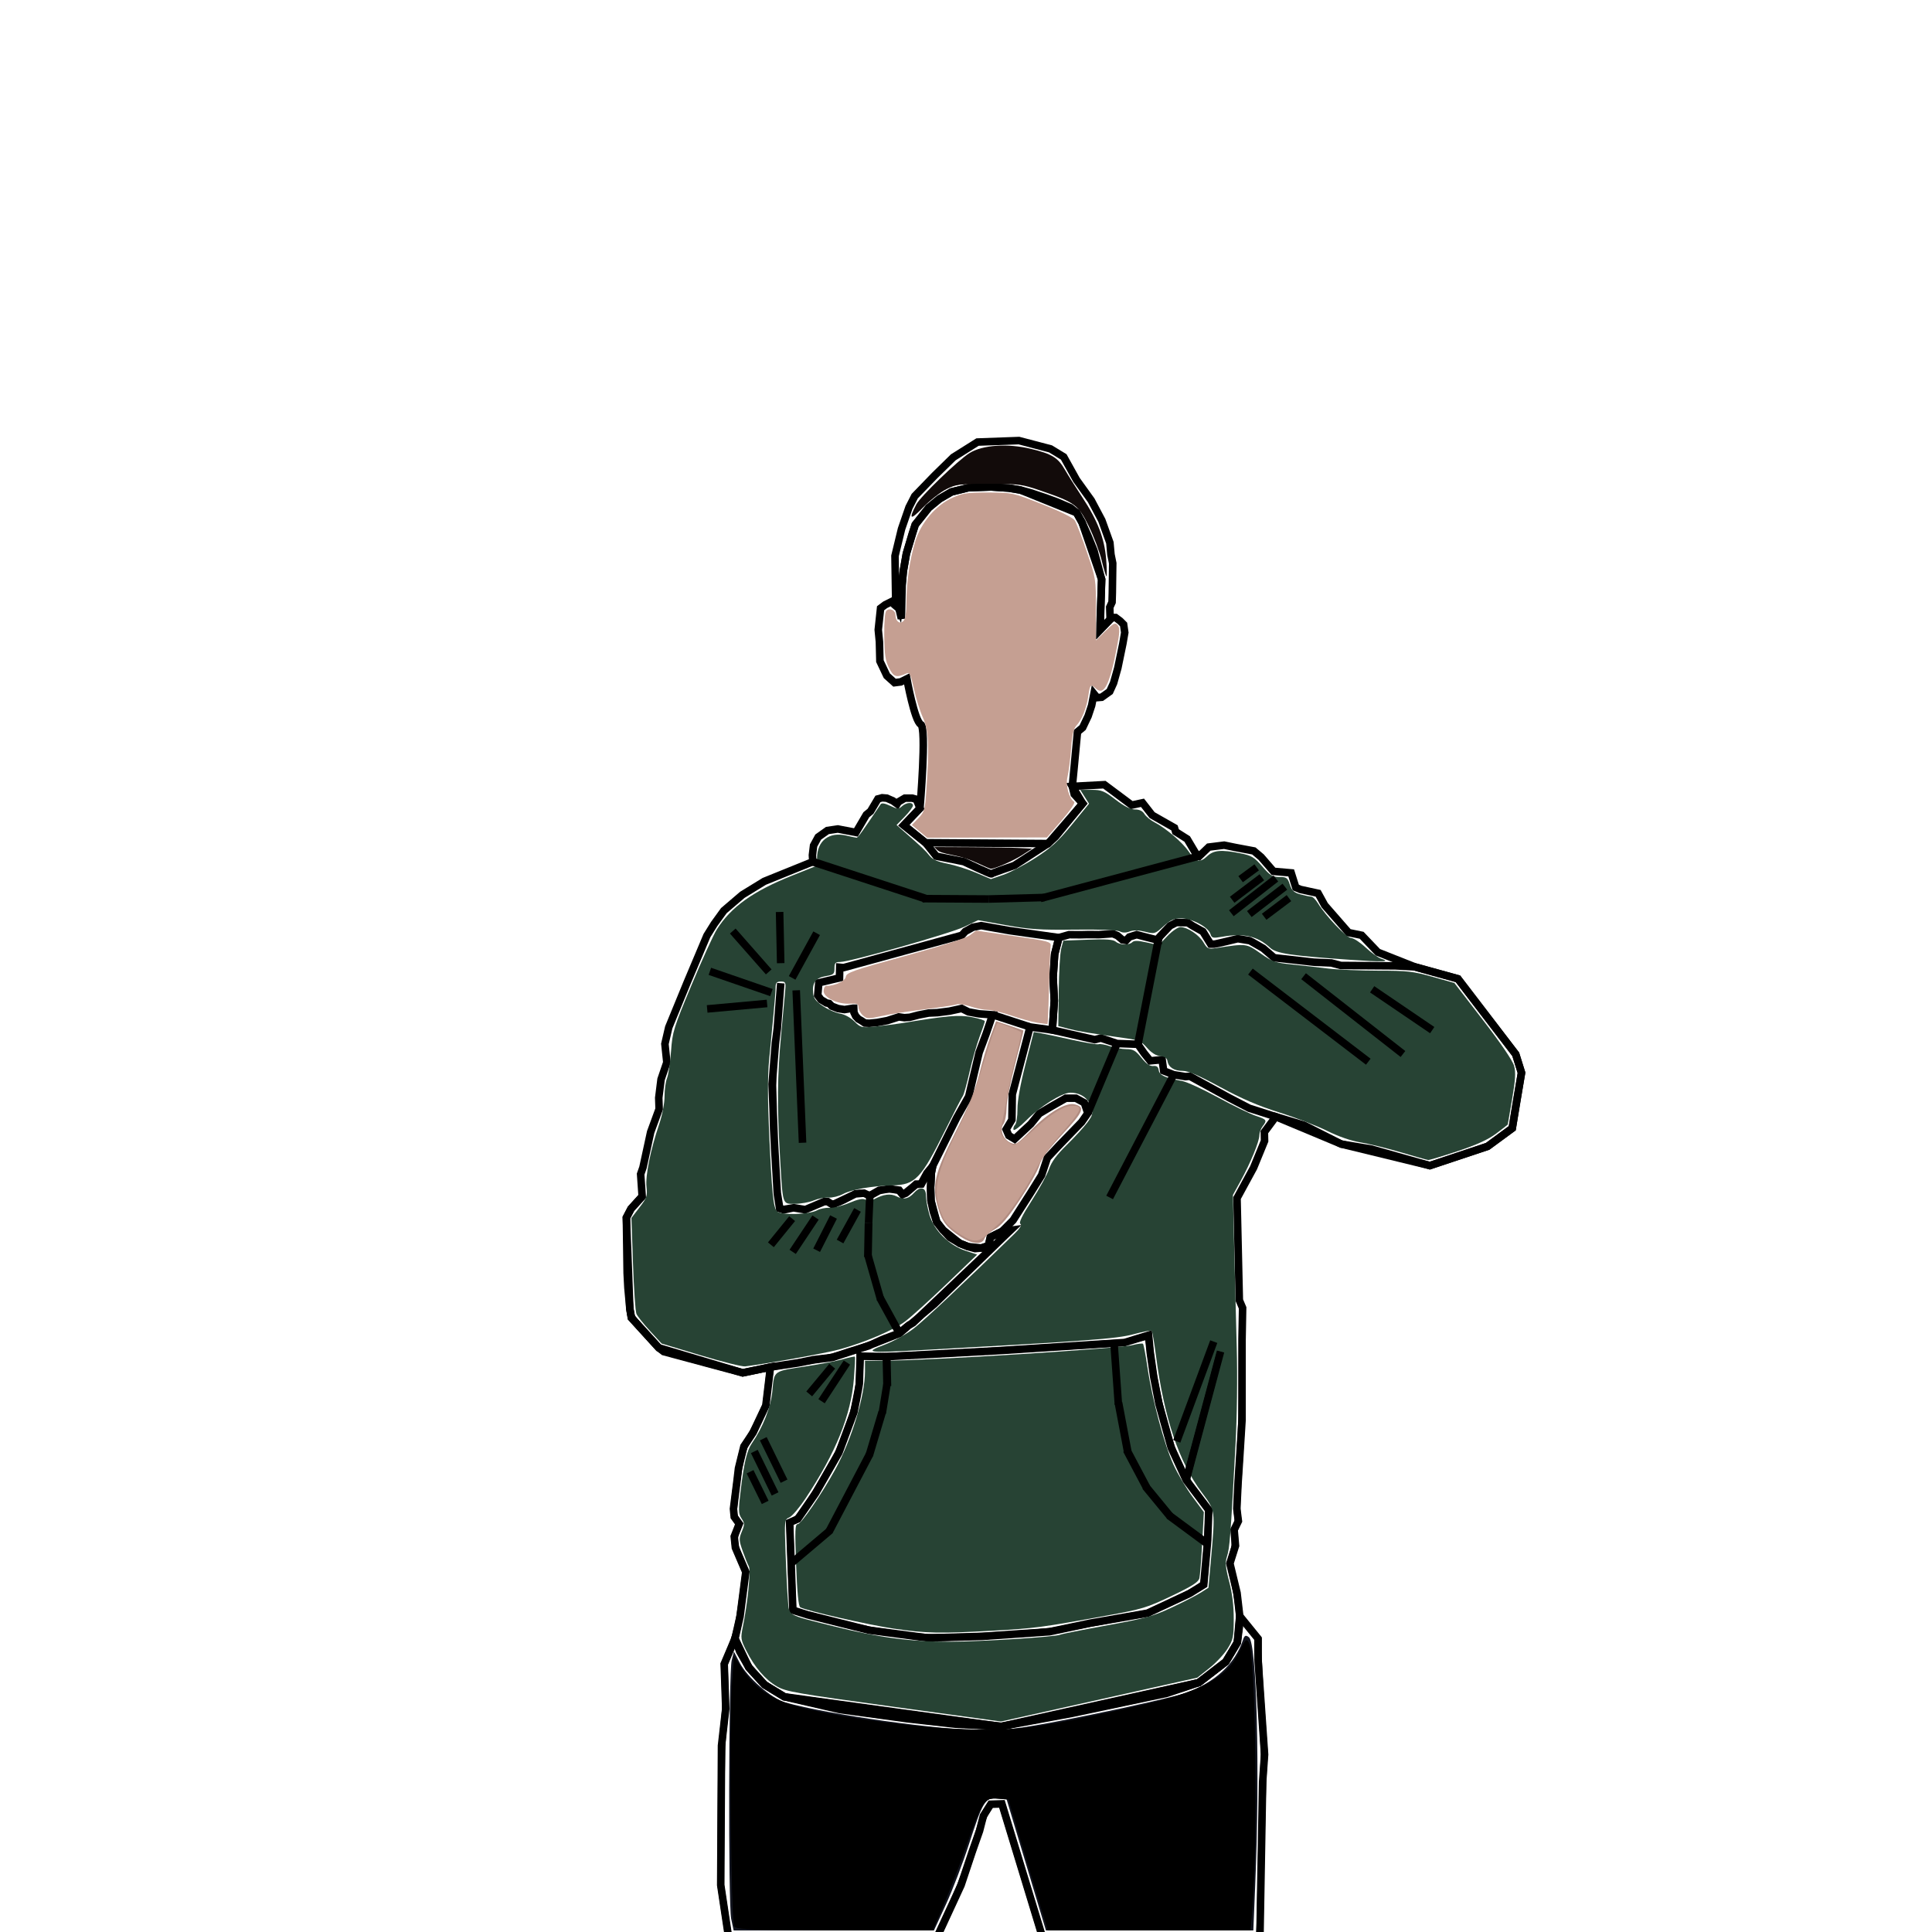 <?xml version="1.0" encoding="UTF-8" standalone="no"?>
<!-- Created with Inkscape (http://www.inkscape.org/) -->

<svg
   version="1.1"
   id="svg53"
   width="256"
   height="256"
   viewBox="0 0 256 256"
   sodipodi:docname="3.svg"
   inkscape:version="1.1.2 (0a00cf5339, 2022-02-04)"
   inkscape:export-filename="/home/alumnat/AO/UD5/UD5.PNG/3.jpg"
   inkscape:export-xdpi="96"
   inkscape:export-ydpi="96"
   xmlns:inkscape="http://www.inkscape.org/namespaces/inkscape"
   xmlns:sodipodi="http://sodipodi.sourceforge.net/DTD/sodipodi-0.dtd"
   xmlns="http://www.w3.org/2000/svg"
   xmlns:svg="http://www.w3.org/2000/svg">
  <defs
     id="defs57" />
  <sodipodi:namedview
     id="namedview55"
     pagecolor="#ffffff"
     bordercolor="#666666"
     borderopacity="1.0"
     inkscape:pageshadow="2"
     inkscape:pageopacity="0.0"
     inkscape:pagecheckerboard="0"
     showgrid="false"
     inkscape:zoom="1.4142136"
     inkscape:cx="33.234019"
     inkscape:cy="132.58252"
     inkscape:window-width="1374"
     inkscape:window-height="836"
     inkscape:window-x="0"
     inkscape:window-y="0"
     inkscape:window-maximized="1"
     inkscape:current-layer="g59" />
  <g
     inkscape:groupmode="layer"
     inkscape:label="Image"
     id="g59"
     style="display:inline">
    <path
       style="fill:none;stroke:#000000;stroke-width:1px;stroke-linecap:butt;stroke-linejoin:miter;stroke-opacity:1"
       d="m 119.756,109.345 2.144,-2.246 c 0,0 0.917,-10.718 0.101,-11.126 -0.816,-0.408 -1.837,-6.022 -1.837,-6.022 l -0.817,0.408 -0.816,0.102 -1.021,-0.919 -0.919,-1.939 -0.063,-2.564 -0.154,-1.583 0.306,-2.858 0.612,-0.459 0.818,-0.408 0.408,0.408 0.612,0.51 0.306,1.328 0.102,-4.594 0.153,-1.684 0.409,-2.348 0.765,-2.602 0.408,-1.225 1.786,-2.246 1.429,-1.173 1.582,-0.919 2.246,-0.561 3.011,-0.102 2.347,0.154 1.532,0.255 1.327,0.357 1.99,0.664 1.531,0.561 1.786,0.765 0.816,0.664 0.714,1.276 0.816,1.838 0.766,1.888 1.021,3.828 -0.204,5.767 v 0.919 l 1.328,-1.378 0.357,-0.255 h 0.358 l 0.612,0.459 0.459,0.46 0.154,1.072 -0.256,1.48 -0.663,3.215 -0.562,1.991 -0.51,1.123 -1.072,0.765 -0.612,0.051 -0.408,-0.51 -0.305,1.548 -0.469,1.408 -0.722,1.516 -0.686,0.577 -0.469,4.98 -0.217,2.238 0.252,1.046 1.119,1.227 -3.609,4.403 -0.975,0.902 -16.239,-0.108 z"
       id="path176" />
    <path
       style="fill:none;stroke:#000000;stroke-width:1px;stroke-linecap:butt;stroke-linejoin:miter;stroke-opacity:1"
       d="m 118.681,79.561 -0.09,-5.9 0.866,-3.573 0.992,-2.869 0.758,-1.48 2.635,-2.725 2.472,-2.418 3.212,-2.021 5.486,-0.198 4.186,1.1 1.75,1.065 1.696,3.049 1.949,2.707 1.407,2.652 1.065,2.959 0.144,1.57 0.235,1.155 -0.054,3.916 -0.036,1.245 -0.307,0.668 0.053,1.616 -1.328,1.378 c 0,0 0.204,-6.686 0.204,-6.686 l -2.603,-7.553 -0.714,-1.276 -7.451,-3.011 -1.532,-0.255 -2.347,-0.154 -3.011,0.102 -2.246,0.561 -1.582,0.919 -1.429,1.173 -1.786,2.246 -1.173,3.828 -0.409,2.348 -0.153,1.684 -0.408,3.266 z"
       id="path211" />
    <path
       style="fill:none;stroke:#000000;stroke-width:1px;stroke-linecap:butt;stroke-linejoin:miter;stroke-opacity:1"
       d="m 121.428,105.913 -0.562,-0.154 h -0.969 l -0.868,0.511 -0.153,0.255 -0.562,-0.409 -0.816,-0.357 -0.612,-0.05 -0.562,0.153 -0.97,1.633 -0.561,0.46 -1.378,2.347 -2.399,-0.459 -1.378,0.204 -1.224,0.868 -0.612,1.123 -0.154,1.276 0.052,0.868 -6.431,2.603 -2.909,1.786 -2.449,2.093 -1.282,1.771 -0.956,1.534 -2.61,6.188 -2.45,5.971 -0.51,2.195 0.256,2.45 -0.766,2.246 -0.306,2.45 0.05,1.48 -1.123,3.062 -1.021,4.695 -0.306,0.868 0.204,2.961 -1.48,1.633 -0.612,1.173 0.102,7.349 0.102,1.939 0.256,2.808 0.204,1.173 3.623,3.981 0.663,0.51 10.463,2.807 3.675,-0.765 -0.612,5.103 -1.684,3.572 -1.224,1.838 -0.716,2.909 -0.204,1.735 -0.459,3.624 0.102,1.072 0.664,0.918 -0.664,1.684 0.153,1.48 1.378,3.216 -0.765,5.92 -0.664,2.908 0.612,1.684 1.224,2.144 2.093,2.297 2.603,1.582 7.361,1.696 8.982,1.225 6.327,0.713 6.024,0.307 9.391,-1.735 12.553,-2.654 4.288,-1.43 3.573,-2.756 1.53,-2.551 0.265,-2.085 0.051,-1.429 -0.357,-3.062 -0.944,-3.905 0.74,-2.347 -0.179,-2.118 0.561,-1.148 -0.204,-1.633 0.153,-3.241 0.204,-3.164 0.332,-5.333 v -10.641 l 0.077,-4.236 -0.434,-1.021 -0.306,-13.525 2.195,-4.032 1.454,-3.547 -0.026,-1.174 1.512,-2.036 3.725,1.123 4.951,2.501 3.981,0.664 7.757,2.194 7.656,-2.552 3.266,-2.399 0.51,-3.164 0.716,-4.184 -0.766,-2.45 -7.656,-10.004 -5.716,-1.582 -4.9,-1.94 -2.143,-2.246 -1.736,-0.357 -3.163,-3.624 -0.868,-1.582 -2.347,-0.51 -0.613,-0.256 -0.612,-1.939 -2.348,-0.204 -1.633,-1.888 -0.97,-0.816 -2.449,-0.46 -1.48,-0.305 -2.042,0.255 -1.225,1.173 -0.51,-0.357 -1.123,-1.889 -1.532,-0.969 -0.153,-0.51 -2.961,-1.684 -1.276,-1.634 -1.429,0.306 -3.623,-2.705 -4.246,0.222 1.371,2.273 -4.583,5.305 -4.461,2.901 c 0,0 -2.995,1.029 -3.049,1.119 -0.054,0.09 -3.663,-1.624 -3.663,-1.624 l -3.645,-0.722 -1.421,-1.782 -2.881,-2.321 2.144,-2.246 z"
       id="path213" />
    <path
       style="fill:none;stroke:#000000;stroke-width:1px;stroke-linecap:butt;stroke-linejoin:miter;stroke-opacity:1"
       d="m 104.629,201.742 1.082,-0.469 2.346,-3.392 3.104,-5.413 1.985,-5.341 c 0,0 0.721,-3.573 0.721,-3.753 0,-0.18 0.109,-3.681 0.109,-3.681 l 3.501,0.072 14.832,-0.794 16.709,-1.083 3.176,-0.974 0.217,2.273 0.469,3.284 0.686,3.537 1.624,5.81 1.985,4.294 2.995,3.97 -0.108,2.923 -0.036,1.082 -0.523,5.889 -1.889,1.173 -5.562,2.603 -7.604,1.327 -5.398,1.135 -8.882,0.612 -7.246,0.203 -7.758,-1.02 -8.166,-2.041 -1.938,-0.612 z"
       id="path248" />
    <path
       style="fill:none;stroke:#000000;stroke-width:1px;stroke-linecap:butt;stroke-linejoin:miter;stroke-opacity:1"
       d="m 97.39,217.122 -1.429,3.369 0.204,5.92 -0.562,4.9 -0.102,18.475 1.02,6.787 27.713,-0.05 3.113,-6.737 1.48,-4.44 0.97,-2.756 0.51,-1.99 0.97,-1.532 1.48,-0.051 5.358,17.608 28.836,-0.102 0.356,-20.415 0.256,-3.623 -0.868,-12.606 v -2.756 l -2.429,-2.991 -0.316,3.514 -1.53,2.551 -3.573,2.756 -26.232,5.819 -28.695,-3.942 -2.603,-1.582 -2.093,-2.297 z"
       id="path250" />
    <path
       style="fill:none;stroke:#000000;stroke-width:1px;stroke-linecap:butt;stroke-linejoin:miter;stroke-opacity:1"
       d="m 130.971,165.064 0.256,-1.123 1.531,-0.765 1.48,-1.48 2.348,-3.675 1.429,-2.297 0.357,-1.072 0.408,-1.225 1.48,-1.582 3.063,-3.164 0.816,-1.174 -0.46,-1.378 -1.123,-0.613 h -1.327 l -1.889,1.072 -1.633,0.97 -1.123,1.378 -2.144,1.991 -0.766,-0.46 -0.357,-0.816 0.766,-1.276 0.05,-3.368 2.347,-8.931 2.961,0.408 0.256,-3.879 -0.154,-3.113 0.204,-3.062 0.562,-2.194 -6.533,-0.919 -3.776,-0.663 -1.072,0.204 -1.021,0.561 -0.46,0.51 -15.668,4.287 -0.51,-0.051 -0.03,1.409 -2.742,0.65 -0.144,1.659 0.433,0.578 0.721,0.433 0.36,0.072 0.362,0.361 0.831,0.318 0.842,0.128 1.123,-0.178 h 0.102 l 0.026,0.561 0.23,0.485 0.357,0.383 0.408,0.23 0.459,0.306 0.587,0.026 1.046,-0.102 1.352,-0.255 1.505,-0.485 0.74,0.102 0.714,-0.051 1.174,-0.306 1.327,-0.255 1.148,-0.051 1.608,-0.204 1.403,-0.306 0.204,-0.051 0.919,0.459 1.403,0.255 1.786,0.128 -0.842,2.475 -0.944,2.526 -0.867,3.649 -0.511,2.169 -1.582,2.807 -3.19,6.405 -0.179,0.893 -0.102,1.965 0.051,1.735 0.307,1.455 0.459,1.378 0.816,1.046 0.918,0.995 1.327,0.791 1.097,0.434 0.918,0.255 0.842,-0.076 z"
       id="path252" />
    <path
       style="fill:none;stroke:#000000;stroke-width:1px;stroke-linecap:butt;stroke-linejoin:miter;stroke-opacity:1"
       d="m 139.444,136.484 5.614,1.275 0.816,-0.204 2.144,0.715 2.755,0.102 0.816,1.174 0.817,1.021 1.582,-0.153 0.204,1.48 1.328,0.51 1.581,0.255 0.562,-0.051 5.206,2.858 2.654,1.378 3.522,1.123 8.676,3.624 11.738,2.858 7.656,-2.552 3.266,-2.399 1.226,-7.349 -0.766,-2.45 -7.656,-10.004 -5.716,-1.582 -2.558,-0.134 -7.247,-0.051 -1.25,-0.332 -2.322,-0.102 -5.257,-0.587 -1.455,-1.25 c 0,0 -1.71,-0.995 -1.812,-1.021 -0.102,-0.026 -1.557,-0.255 -1.557,-0.255 0,0 -2.909,0.715 -3.088,0.715 -0.179,0 -0.51,0 -0.51,0 l -1.021,-1.659 -1.378,-0.766 -0.638,-0.408 -1.505,-0.025 -0.842,0.434 -1.25,1.327 -0.484,0.536 -1.812,-0.459 -0.867,-0.229 -0.969,0.306 -0.434,0.459 -0.485,-0.077 -0.663,-0.561 -0.612,-0.255 -1.863,0.128 c 0,0 -1.608,-0.025 -1.888,0 -0.28,0.025 -2.041,0 -2.041,0 l -1.346,0.389 -0.562,2.194 -0.204,3.062 0.154,3.113 z"
       id="path367" />
    <path
       style="fill:none;stroke:#000000;stroke-width:1px;stroke-linecap:butt;stroke-linejoin:miter;stroke-opacity:1"
       d="m 131.527,134.462 4.956,1.614 z"
       id="path601" />
    <path
       style="fill:none;stroke:#000000;stroke-width:1px;stroke-linecap:butt;stroke-linejoin:miter;stroke-opacity:1"
       d="m 85.09,158.532 -1.48,1.633 -0.612,1.173 0.46,12.096 0.204,1.173 3.623,3.981 11.125,3.317 3.675,-0.765 3.674,-0.561 1.991,-0.409 2.552,-0.306 2.143,-0.714 2.654,-0.816 c 0,0 1.837,-0.868 2.143,-0.97 0.306,-0.102 1.939,-0.714 1.939,-0.714 0,0 1.175,-1.072 1.43,-1.174 0.255,-0.102 1.582,-1.327 1.582,-1.327 l 1.581,-1.327 10.106,-9.799 -1.123,0.153 -1.531,0.765 -0.256,1.123 -0.924,0.301 -1.761,-0.179 -1.097,-0.434 -2.246,-1.786 -0.816,-1.046 -0.766,-2.833 -0.051,-1.735 0.102,-1.965 0.179,-0.893 -0.717,0.967 -0.778,1.429 -0.702,0.013 -0.421,0.37 -1.021,0.829 -0.357,0.179 -0.447,-0.574 -1.301,-0.166 -1.353,0.179 -0.893,0.51 -0.396,0.191 -0.715,-0.319 -0.6,0.025 -0.549,0.064 -1.569,0.804 c 0,0 -1.148,0.536 -1.199,0.536 -0.051,0 -0.255,-0.013 -0.319,0.026 -0.064,0.038 -0.574,-0.332 -0.574,-0.332 l -0.434,-0.025 -2.539,1.084 -1.516,-0.252 -1.352,0.23 -0.51,-0.128 -0.332,-2.041 -0.357,-5.971 -0.332,-8.472 0.434,-5.435 0.255,-1.914 0.459,-6.022 -0.459,5.946 -0.255,2.144 -0.332,4.159 -0.051,1.276 0.153,5.793 0.485,8.574 0.306,1.965 0.561,0.179 1.273,-0.271 1.544,0.255 2.526,-1.072 h 0.472 l 0.523,0.332 h 0.294 l 2.858,-1.365 1.136,-0.089 0.766,0.344 1.237,-0.689 1.353,-0.255 1.288,0.23 0.447,0.549 0.447,-0.179 1.34,-1.148 0.664,-0.064 0.791,-1.455 0.768,-0.941 -0.179,0.893 -0.102,1.965 0.051,1.735 0.766,2.833 0.816,1.046 2.246,1.786 1.097,0.434 1.761,0.179 0.924,-0.301 0.256,-1.123 1.531,-0.765 1.114,-0.137 -12.899,12.249 -0.562,0.332 -1.237,1.072 -4.134,1.633 -4.734,1.544 -2.552,0.332 -2.016,0.395 -3.653,0.545 -3.675,0.765 -11.125,-3.317 -3.623,-3.981 -0.204,-1.173 -0.46,-12.096 0.612,-1.173 z"
       id="path796" />
    <path
       style="fill:#274334;fill-opacity:1;stroke-width:0.289"
       d="m 118.435,226.162 c -12.978,-1.78 -14.309,-2.013 -15.509,-2.716 -1.541,-0.903 -2.944,-2.545 -4.039,-4.725 -0.739,-1.472 -0.766,-1.659 -0.455,-3.176 0.641,-3.128 1.075,-7.486 0.796,-7.985 -0.149,-0.266 -0.516,-1.183 -0.817,-2.037 -0.497,-1.415 -0.508,-1.645 -0.116,-2.582 0.386,-0.925 0.382,-1.101 -0.04,-1.745 -0.417,-0.637 -0.43,-1.046 -0.118,-3.661 0.435,-3.647 0.832,-5.332 1.474,-6.265 1.504,-2.183 2.533,-4.823 2.74,-7.027 0.25,-2.672 0.051,-2.533 4.614,-3.223 1.747,-0.264 3.867,-0.676 4.713,-0.916 0.845,-0.24 1.571,-0.392 1.612,-0.337 0.041,0.054 -0.022,1.354 -0.141,2.888 -0.374,4.827 -2.393,9.834 -6.406,15.882 -0.808,1.218 -1.77,2.352 -2.138,2.519 -0.667,0.304 -0.668,0.316 -0.515,4.714 0.085,2.425 0.225,5.229 0.312,6.231 0.187,2.162 -0.261,1.906 6.129,3.503 5.893,1.474 10.171,2.04 15.332,2.029 4.171,-0.009 14.153,-0.645 14.631,-0.933 0.137,-0.083 2.882,-0.629 6.1,-1.214 5.131,-0.933 6.192,-1.223 8.625,-2.36 1.525,-0.713 3.254,-1.599 3.841,-1.97 l 1.068,-0.674 0.341,-3.854 c 0.569,-6.43 0.576,-6.376 -1.2,-8.737 -3.06,-4.068 -5.012,-9.883 -6.099,-18.173 -0.226,-1.724 -0.479,-3.203 -0.563,-3.287 -0.084,-0.084 -1.163,0.123 -2.399,0.458 -2.233,0.606 -6.153,0.9 -27.957,2.093 -7.381,0.404 -7.819,0.345 -5.082,-0.682 1.166,-0.438 2.906,-1.401 3.868,-2.141 1.439,-1.107 6.313,-5.687 13.356,-12.551 0.781,-0.761 1.044,-1.194 0.814,-1.339 -0.236,-0.147 0.232,-1.106 1.512,-3.096 1.019,-1.585 2.051,-3.472 2.293,-4.193 0.308,-0.917 1.012,-1.87 2.346,-3.176 1.048,-1.026 2.268,-2.354 2.711,-2.952 0.729,-0.984 0.775,-1.185 0.49,-2.114 -0.348,-1.133 -1.403,-1.852 -2.717,-1.851 -1.131,0.001 -3.978,1.784 -5.852,3.664 -0.869,0.871 -1.63,1.431 -1.693,1.244 -0.062,-0.187 0.031,-0.485 0.208,-0.661 0.177,-0.177 0.316,-1.107 0.311,-2.068 -0.007,-1.106 0.387,-3.301 1.075,-5.985 l 1.085,-4.238 0.874,0.147 c 0.481,0.081 2.332,0.474 4.115,0.873 1.782,0.399 3.406,0.668 3.609,0.598 0.203,-0.07 0.872,0.048 1.487,0.262 0.615,0.214 1.601,0.39 2.189,0.39 0.901,0 1.217,0.182 1.994,1.15 0.641,0.798 1.119,1.129 1.563,1.083 0.464,-0.049 0.664,0.106 0.73,0.566 0.095,0.662 0.895,1.031 3.072,1.416 0.627,0.111 2.771,1.091 4.764,2.178 1.993,1.087 4.24,2.182 4.995,2.434 1.5,0.501 1.553,0.581 0.929,1.406 -0.233,0.308 -0.424,0.838 -0.424,1.177 0,0.808 -1.167,3.659 -2.466,6.022 l -1.036,1.885 0.161,6.87 c 0.089,3.779 0.242,9.794 0.341,13.366 0.107,3.878 0.039,9.114 -0.17,12.992 -0.661,12.275 -0.757,13.518 -1.127,14.7 -0.249,0.796 -0.191,1.439 0.3,3.32 0.409,1.569 0.606,3.193 0.6,4.959 -0.008,2.379 -0.086,2.749 -0.832,3.937 -0.452,0.722 -1.537,1.878 -2.41,2.569 l -1.588,1.257 -13.007,2.904 -13.007,2.904 z"
       id="path12069" />
    <path
       style="fill:#274334;fill-opacity:1;stroke-width:0.289"
       d="m 185.639,152.692 c -1.826,-0.542 -4.23,-1.134 -5.341,-1.315 -1.277,-0.208 -2.925,-0.776 -4.475,-1.545 -1.35,-0.669 -4.194,-1.763 -6.321,-2.431 -2.78,-0.873 -4.976,-1.818 -7.81,-3.358 -2.775,-1.508 -4.243,-2.143 -4.955,-2.143 -1.162,0 -1.897,-0.468 -2.039,-1.299 -0.069,-0.402 -0.362,-0.603 -0.963,-0.662 -0.56,-0.055 -1.169,-0.437 -1.732,-1.085 -0.751,-0.865 -1.122,-1.037 -2.743,-1.266 -5.107,-0.723 -6.314,-0.923 -7.618,-1.261 l -1.413,-0.367 0.055,-4.608 c 0.03,-2.535 0.18,-5.081 0.333,-5.659 l 0.277,-1.051 3.245,-0.127 c 2.43,-0.095 3.36,-0.03 3.701,0.257 0.552,0.465 1.764,0.502 2.199,0.068 0.229,-0.229 0.755,-0.218 1.908,0.04 l 1.592,0.356 1.137,-1.195 c 0.628,-0.66 1.408,-1.195 1.742,-1.195 0.924,0 2.457,1.023 3.059,2.042 0.503,0.852 0.617,0.9 1.73,0.729 3.956,-0.607 3.944,-0.609 5.81,0.709 1.575,1.112 1.955,1.246 4.186,1.473 1.35,0.137 3.493,0.379 4.764,0.536 1.27,0.157 4.258,0.286 6.64,0.286 3.879,3.2e-4 4.632,0.086 7.218,0.817 l 2.887,0.816 3.81,4.943 c 2.366,3.069 3.923,5.363 4.108,6.05 0.231,0.858 0.17,1.851 -0.272,4.417 -0.313,1.821 -0.571,3.327 -0.572,3.348 -0.001,0.021 -0.684,0.552 -1.518,1.18 -1.075,0.81 -2.566,1.492 -5.125,2.344 -1.985,0.661 -3.739,1.188 -3.898,1.172 -0.159,-0.016 -1.782,-0.473 -3.608,-1.015 z"
       id="path12225" />
    <path
       style="fill:#274334;fill-opacity:1;stroke-width:0.289"
       d="m 92.842,179.587 -5.174,-1.561 -1.546,-1.679 c -0.85,-0.923 -1.657,-1.939 -1.792,-2.256 -0.136,-0.318 -0.34,-3.306 -0.454,-6.64 l -0.208,-6.063 1.073,-1.399 c 0.971,-1.266 1.059,-1.526 0.923,-2.732 -0.165,-1.461 0.539,-4.928 1.691,-8.328 0.407,-1.202 0.7,-2.734 0.7,-3.662 0,-0.878 0.149,-1.962 0.331,-2.409 0.182,-0.447 0.42,-2.047 0.529,-3.555 0.187,-2.596 0.333,-3.067 2.728,-8.806 1.391,-3.335 2.901,-6.647 3.354,-7.362 1.88,-2.963 4.775,-5.034 9.913,-7.09 l 3.355,-1.342 v -0.995 c 0,-2.307 1.598,-3.531 3.898,-2.986 0.635,0.151 1.242,0.277 1.349,0.281 0.162,0.006 0.793,-0.874 3.181,-4.438 0.131,-0.195 0.566,-0.123 1.263,0.209 0.96,0.458 1.111,0.464 1.556,0.062 0.586,-0.53 1.457,-0.588 1.457,-0.097 0,0.192 -0.487,0.85 -1.083,1.463 l -1.083,1.114 1.01,0.887 c 2.423,2.127 2.809,2.493 3.339,3.167 0.407,0.518 1.056,0.81 2.371,1.069 0.996,0.196 2.704,0.736 3.795,1.201 l 1.985,0.845 1.65,-0.568 c 0.908,-0.312 2.816,-1.317 4.241,-2.232 2.092,-1.344 3.025,-2.196 4.85,-4.427 l 2.26,-2.763 -0.581,-0.918 -0.581,-0.918 h 1.494 c 1.328,0 1.681,0.144 3.182,1.299 1.157,0.89 1.967,1.299 2.574,1.299 0.589,0 1.007,0.202 1.249,0.601 0.2,0.331 0.822,0.839 1.382,1.128 1.462,0.756 3.668,2.642 4.47,3.824 0.949,1.397 1.514,1.55 2.441,0.663 0.868,-0.831 1.859,-0.92 4.458,-0.398 1.447,0.291 1.812,0.512 2.863,1.732 1.034,1.2 1.356,1.399 2.265,1.399 0.954,1.2e-4 1.093,0.101 1.391,1.002 0.264,0.8 0.545,1.062 1.394,1.298 0.585,0.162 1.227,0.296 1.428,0.297 0.201,9e-4 0.607,0.399 0.902,0.885 1.022,1.68 3.811,4.602 4.393,4.602 0.314,0 1.183,0.568 1.93,1.262 0.747,0.694 1.661,1.356 2.03,1.47 1.36,0.421 0.304,0.463 -4.029,0.161 -7.912,-0.551 -9.835,-0.838 -10.645,-1.584 -1.699,-1.566 -3.482,-1.977 -6.393,-1.471 -1.217,0.211 -1.359,0.176 -1.535,-0.379 -0.289,-0.911 -2.44,-2.057 -3.861,-2.057 -0.974,0 -1.419,0.197 -2.357,1.045 -1.131,1.022 -1.185,1.037 -2.437,0.722 -0.875,-0.22 -1.521,-0.231 -2.039,-0.034 -0.513,0.195 -0.941,0.191 -1.322,-0.013 -0.348,-0.186 -2.629,-0.275 -5.972,-0.232 -4.58,0.059 -5.974,-0.032 -9.097,-0.592 l -3.688,-0.661 -1.797,0.858 c -1.899,0.907 -15.19,4.681 -16.484,4.681 -0.646,0 -0.759,0.125 -0.759,0.841 0,0.756 -0.116,0.86 -1.159,1.036 -1.325,0.224 -1.807,0.87 -1.674,2.241 0.069,0.709 0.367,1.102 1.315,1.737 0.674,0.451 1.689,0.896 2.256,0.988 0.596,0.097 1.395,0.531 1.894,1.03 0.835,0.835 0.926,0.857 2.796,0.678 1.063,-0.102 2.648,-0.303 3.521,-0.447 5.913,-0.979 7.538,-1.118 9.246,-0.794 0.949,0.18 1.725,0.425 1.725,0.544 0,0.119 -0.31,1.039 -0.689,2.045 -0.379,1.006 -0.982,3.12 -1.341,4.698 -0.359,1.578 -0.759,3.007 -0.89,3.176 -0.131,0.169 -1.157,2.159 -2.281,4.423 -3.251,6.55 -4.001,7.336 -7.07,7.413 -2.681,0.068 -5.384,0.539 -6.496,1.132 -0.556,0.296 -1.428,0.513 -1.938,0.481 -0.51,-0.032 -1.403,0.14 -1.984,0.383 -0.581,0.243 -1.688,0.441 -2.459,0.441 -1.714,0 -1.609,0.328 -1.989,-6.207 -0.396,-6.81 -0.362,-10.713 0.142,-16.131 0.238,-2.561 0.482,-5.208 0.542,-5.883 0.101,-1.13 0.055,-1.227 -0.577,-1.227 -0.554,0 -0.688,0.153 -0.694,0.794 -0.004,0.437 -0.134,2.093 -0.289,3.681 -0.155,1.588 -0.412,4.267 -0.572,5.954 -0.193,2.042 -0.195,5.178 -0.005,9.383 0.373,8.266 0.56,10.147 1.058,10.645 0.525,0.525 4.257,0.424 5.301,-0.143 0.397,-0.216 1.139,-0.365 1.65,-0.332 0.511,0.033 1.679,-0.256 2.596,-0.643 1.191,-0.502 1.813,-0.625 2.175,-0.431 0.333,0.178 0.721,0.158 1.126,-0.059 1.274,-0.682 2.199,-0.798 3.008,-0.378 0.91,0.472 1.565,0.337 2.299,-0.474 0.838,-0.926 1.581,-0.743 1.581,0.388 0,0.527 0.208,1.664 0.461,2.526 0.607,2.064 2.574,4.026 4.766,4.754 l 1.551,0.515 -4.039,3.877 c -2.221,2.133 -4.689,4.367 -5.482,4.965 -1.579,1.189 -5.413,2.818 -8.806,3.741 -1.773,0.482 -9.471,1.866 -12.414,2.232 -0.397,0.049 -3.05,-0.613 -5.895,-1.471 z"
       id="path12264" />
    <path
       style="fill:#274334;fill-opacity:1;stroke-width:0.289"
       d="m 118.514,215.815 c -3.323,-0.481 -11.771,-2.407 -12.481,-2.846 -0.231,-0.143 -0.407,-1.96 -0.543,-5.615 -0.173,-4.639 -0.141,-5.404 0.221,-5.404 0.44,0 3.172,-3.982 4.952,-7.218 2.183,-3.967 3.953,-9.8 3.953,-13.023 v -1.413 l 2.671,-3.3e-4 c 5.574,-7e-4 31.043,-1.603 32.777,-2.062 0.679,-0.18 1.305,-0.257 1.39,-0.172 0.085,0.085 0.353,1.5 0.595,3.143 0.62,4.209 2.212,10.175 3.425,12.836 0.566,1.242 1.707,3.173 2.536,4.289 l 1.506,2.031 -0.216,4.042 c -0.119,2.223 -0.287,4.344 -0.374,4.713 -0.123,0.524 -0.933,1.041 -3.684,2.354 -3.259,1.556 -3.908,1.752 -8.578,2.602 -8.677,1.578 -9.531,1.691 -15.158,2.006 -6.961,0.389 -8.725,0.353 -12.991,-0.264 z"
       id="path12303" />
    <path
       style="fill:#b18c81;fill-opacity:1;stroke-width:0.289"
       d="m 127.304,163.882 c -1.849,-1.189 -2.471,-1.99 -3.017,-3.885 -0.839,-2.913 -0.474,-4.484 2.33,-10.013 1.829,-3.606 2.594,-5.48 3.15,-7.714 0.404,-1.622 1.068,-3.851 1.477,-4.953 l 0.743,-2.003 1.781,0.592 c 0.98,0.326 1.809,0.612 1.844,0.638 0.035,0.025 -0.451,1.988 -1.08,4.361 -0.644,2.433 -1.148,5.008 -1.155,5.904 -0.007,0.891 -0.188,1.82 -0.412,2.117 -0.553,0.73 -0.068,2.031 0.927,2.484 0.732,0.334 0.858,0.257 2.734,-1.66 2.259,-2.309 4.619,-3.709 5.766,-3.422 1.436,0.36 1.195,0.952 -1.622,3.981 -1.953,2.1 -2.802,3.243 -3.048,4.108 -0.187,0.659 -1.337,2.692 -2.556,4.518 -1.651,2.475 -2.505,3.481 -3.356,3.951 -0.628,0.347 -1.241,0.899 -1.362,1.227 -0.317,0.858 -1.596,0.764 -3.142,-0.23 z"
       id="path32932" />
    <path
       style="fill:#c59f92;fill-opacity:1;stroke-width:0.289"
       d="m 137.425,135.516 c -0.715,-0.118 -2.264,-0.548 -3.443,-0.957 -1.179,-0.409 -2.571,-0.743 -3.094,-0.743 -0.522,0 -1.544,-0.202 -2.271,-0.449 -0.727,-0.247 -1.561,-0.373 -1.853,-0.28 -0.292,0.093 -1.619,0.309 -2.947,0.481 -4.455,0.575 -5.582,0.749 -7.256,1.118 -1.506,0.332 -1.719,0.317 -2.237,-0.152 -0.315,-0.285 -0.573,-0.764 -0.573,-1.063 0,-0.452 -0.192,-0.533 -1.13,-0.478 -1.614,0.095 -3.489,-0.805 -3.489,-1.675 0,-0.373 0.162,-0.679 0.361,-0.68 1.149,-0.005 2.495,-0.637 2.579,-1.21 0.081,-0.549 0.947,-0.853 7.844,-2.748 4.734,-1.301 8.079,-2.371 8.591,-2.75 l 0.839,-0.62 4.978,0.719 c 4.576,0.661 4.971,0.764 4.892,1.283 -0.047,0.31 -0.142,2.759 -0.21,5.441 -0.068,2.682 -0.159,4.899 -0.203,4.927 -0.043,0.027 -0.664,-0.047 -1.378,-0.164 z"
       id="path32971" />
    <path
       style="fill:#c59f92;fill-opacity:1;stroke-width:0.289"
       d="m 127.304,163.596 c -1.665,-1.067 -2.182,-1.675 -2.719,-3.198 -1.007,-2.853 -0.494,-5.079 2.597,-11.281 0.831,-1.667 1.837,-4.071 2.236,-5.341 0.399,-1.27 1.144,-3.641 1.656,-5.269 0.512,-1.628 1.013,-2.959 1.114,-2.959 0.297,3.8e-4 2.884,1.016 3.075,1.207 0.096,0.096 -0.155,1.391 -0.559,2.876 -0.403,1.486 -0.99,4.13 -1.303,5.877 -0.313,1.747 -0.654,3.525 -0.758,3.952 -0.146,0.603 -0.023,0.942 0.55,1.516 0.406,0.406 0.947,0.739 1.2,0.739 0.254,0 1.408,-0.896 2.565,-1.992 2.201,-2.083 4.01,-3.205 5.168,-3.205 1.503,0 1.24,0.582 -1.843,4.087 -1.07,1.216 -2.408,3.134 -2.975,4.263 -1.313,2.617 -3.646,6.079 -4.811,7.139 -0.497,0.452 -1.291,1.18 -1.765,1.616 -1.092,1.006 -1.826,1 -3.431,-0.029 z"
       id="path42290" />
    <path
       style="fill:#11141e;fill-opacity:1;stroke-width:0.408"
       d="m 96.886,254.265 c -0.398,-1.878 -0.335,-32.676 0.07,-34.272 l 0.291,-1.147 0.765,1.483 c 1.012,1.961 4.203,4.731 6.052,5.253 5.693,1.607 20.227,3.651 26.385,3.711 2.908,0.028 5.818,-0.4 13.947,-2.05 5.65,-1.147 11.323,-2.448 12.607,-2.89 3.921,-1.349 6.656,-3.862 7.708,-7.084 0.19,-0.582 0.377,-0.654 0.795,-0.307 1.027,0.852 1.449,17.784 0.818,32.813 l -0.253,6.022 H 152.334 138.596 l -2.634,-8.778 -2.634,-8.778 h -1.238 c -1.578,0 -1.88,0.5 -3.696,6.118 -0.804,2.488 -2.178,6.08 -3.052,7.981 l -1.59,3.458 H 110.481 97.211 Z"
       id="path48567" />
    <path
       style="fill:#11141e;fill-opacity:1;stroke-width:0.408"
       d="m 97.3,255.285 c -0.434,-0.671 -0.693,-25.332 -0.328,-31.249 l 0.284,-4.608 1.111,1.75 c 1.177,1.854 3.36,3.729 5.121,4.399 3.896,1.481 19.762,3.706 26.554,3.723 5.11,0.013 9.386,-0.66 21.435,-3.373 7.967,-1.794 11.221,-3.648 12.888,-7.345 0.598,-1.327 0.799,-1.501 1.103,-0.957 0.934,1.669 1.251,26.435 0.455,35.619 l -0.221,2.552 h -13.428 -13.428 l -1.026,-3.368 c -0.564,-1.853 -1.739,-5.757 -2.611,-8.676 l -1.584,-5.308 -1.418,-0.123 c -0.808,-0.07 -1.606,0.106 -1.855,0.408 -0.24,0.292 -1.084,2.394 -1.875,4.671 -0.791,2.277 -2.209,5.997 -3.152,8.268 l -1.713,4.128 h -12.991 c -9.944,0 -13.068,-0.12 -13.321,-0.51 z"
       id="path48606" />
    <path
       style="fill:#000000;fill-opacity:1;stroke-width:0.408"
       d="m 97.3,255.285 c -0.43,-0.665 -0.695,-26.208 -0.328,-31.659 l 0.283,-4.201 1.146,1.808 c 1.648,2.598 4.217,4.204 8.239,5.15 5.864,1.379 14.588,2.51 21.156,2.743 6.953,0.247 9.663,-0.108 22.365,-2.926 9.037,-2.005 12.508,-3.857 14.179,-7.562 0.617,-1.368 0.825,-1.555 1.128,-1.012 0.934,1.669 1.251,26.435 0.455,35.619 l -0.221,2.552 h -13.428 -13.428 l -1.026,-3.368 c -0.564,-1.853 -1.739,-5.757 -2.611,-8.676 l -1.584,-5.308 -1.463,-0.125 c -1.756,-0.151 -2.036,0.286 -4.22,6.575 -0.796,2.291 -2.103,5.681 -2.906,7.534 l -1.459,3.368 H 110.603 c -9.93,0 -13.05,-0.12 -13.303,-0.51 z"
       id="path48645" />
    <path
       style="fill:#120b0a;fill-opacity:1;stroke-width:0.144"
       d="m 129.557,114.383 c -1.189,-0.55 -2.022,-0.821 -3.315,-1.078 -1.377,-0.274 -1.8,-0.417 -2.09,-0.707 l -0.363,-0.363 4.76,0.02 c 2.618,0.011 5.539,0.059 6.491,0.108 l 1.73,0.089 -1.37,0.877 c -1.161,0.744 -3.587,1.8 -4.115,1.791 -0.078,-0.001 -0.856,-0.333 -1.729,-0.737 z"
       id="path48721" />
    <path
       style="fill:#120b0a;fill-opacity:1;stroke-width:0.289"
       d="m 145.979,74.27 c -0.276,-1.151 -1.047,-3.197 -1.713,-4.547 -1.397,-2.83 -1.813,-3.141 -6.257,-4.67 -2.607,-0.897 -2.966,-0.947 -6.936,-0.953 -3.856,-0.006 -4.3,0.049 -5.63,0.696 -0.794,0.387 -2.209,1.491 -3.144,2.454 -1.691,1.74 -1.942,1.622 -0.882,-0.415 0.547,-1.051 5.538,-5.864 7.057,-6.806 1.73,-1.073 5.039,-1.297 8.139,-0.552 2.75,0.661 3.567,1.16 4.476,2.737 0.413,0.716 1.452,2.364 2.31,3.664 2.046,3.1 2.954,5.459 3.173,8.247 0.097,1.231 0.116,2.237 0.042,2.237 -0.074,0 -0.36,-0.942 -0.636,-2.093 z"
       id="path54842" />
    <path
       style="fill:#120b0a;fill-opacity:1;stroke-width:0.289"
       d="m 145.548,72.465 c -0.852,-2.693 -2.208,-4.985 -3.437,-5.811 -0.519,-0.349 -2.078,-1.064 -3.464,-1.589 -2.49,-0.944 -2.583,-0.956 -7.429,-0.964 -5.614,-0.009 -5.812,0.05 -8.428,2.524 -1.604,1.517 -1.798,1.562 -1.127,0.264 0.499,-0.965 5.151,-5.484 6.701,-6.51 2.73,-1.806 9.693,-1.268 11.723,0.907 1.122,1.202 4.575,6.874 5.344,8.779 0.602,1.49 1.219,4.575 0.912,4.561 -0.062,-0.003 -0.419,-0.975 -0.794,-2.16 z"
       id="path54881" />
    <path
       style="fill:#120b0a;fill-opacity:1;stroke-width:0.289"
       d="m 145.854,73.318 c -0.571,-2.135 -2.305,-5.513 -3.23,-6.291 -1.033,-0.869 -4.946,-2.42 -7.118,-2.822 -0.862,-0.159 -3.284,-0.242 -5.382,-0.185 -4.38,0.121 -4.906,0.307 -7.335,2.604 -1.604,1.517 -1.798,1.562 -1.127,0.264 0.499,-0.965 5.151,-5.484 6.701,-6.51 2.729,-1.806 9.686,-1.268 11.726,0.907 1.167,1.244 4.762,7.18 5.431,8.969 0.564,1.508 1.095,4.376 0.809,4.376 -0.069,0 -0.283,-0.591 -0.476,-1.313 z"
       id="path54920" />
    <path
       style="fill:#c59f92;fill-opacity:1;stroke-width:0.289"
       d="m 121.834,110.154 -1.01,-0.838 0.866,-0.904 c 0.803,-0.838 0.88,-1.109 1.054,-3.701 0.398,-5.936 0.304,-7.937 -0.452,-9.618 -0.383,-0.853 -0.918,-2.566 -1.188,-3.806 -0.409,-1.881 -0.569,-2.222 -0.963,-2.056 -1.402,0.593 -1.717,0.497 -2.333,-0.71 -0.49,-0.96 -0.611,-1.759 -0.641,-4.231 -0.022,-1.846 0.086,-3.171 0.274,-3.36 0.435,-0.435 1.216,-0.072 1.216,0.564 0,0.829 0.577,1.264 1.05,0.791 0.26,-0.26 0.396,-1.114 0.4,-2.508 0.007,-2.709 0.427,-5.588 1.17,-8.037 0.755,-2.485 2.73,-4.801 4.945,-5.797 1.322,-0.594 1.967,-0.687 4.744,-0.679 3.198,0.009 3.234,0.016 7.142,1.558 2.482,0.979 4.07,1.772 4.314,2.154 0.212,0.332 0.928,2.197 1.591,4.144 1.192,3.501 1.206,3.585 1.206,7.639 v 4.099 l 1.252,-1.229 c 1.104,-1.084 1.296,-1.176 1.627,-0.778 0.308,0.371 0.288,0.897 -0.113,2.973 -0.944,4.885 -1.691,6.382 -2.722,5.449 -0.753,-0.681 -0.822,-0.621 -1.049,0.898 -0.246,1.649 -0.852,3.175 -1.575,3.966 -0.393,0.43 -0.583,1.259 -0.728,3.18 -0.108,1.429 -0.318,3.069 -0.466,3.643 -0.275,1.068 0.212,2.868 0.89,3.287 0.173,0.107 -0.531,1.149 -1.656,2.452 l -1.956,2.267 -7.939,0.014 -7.939,0.014 z"
       id="path64869" />
    <path
       style="fill:none;fill-rule:evenodd;stroke:#000000;stroke-width:1px;stroke-linecap:butt;stroke-linejoin:miter;stroke-opacity:1"
       d="m 165.689,128.739 15.616,11.942"
       id="path117629"
       inkscape:connector-type="polyline"
       inkscape:connector-curvature="0" />
    <path
       style="display:inline;fill:none;fill-rule:evenodd;stroke:#000000;stroke-width:1px;stroke-linecap:butt;stroke-linejoin:miter;stroke-opacity:1"
       d="m 172.731,129.352 13.167,10.309"
       id="path117631"
       inkscape:connector-type="polyline"
       inkscape:connector-curvature="0" />
    <path
       style="fill:none;fill-rule:evenodd;stroke:#000000;stroke-width:1px;stroke-linecap:butt;stroke-linejoin:miter;stroke-opacity:1"
       d="m 181.817,131.087 7.96,5.409"
       id="path117633"
       inkscape:connector-type="polyline"
       inkscape:connector-curvature="0" />
    <path
       style="fill:none;fill-rule:evenodd;stroke:#000000;stroke-width:1px;stroke-linecap:butt;stroke-linejoin:miter;stroke-opacity:1"
       d="m 103.446,127.626 -0.144,-6.785"
       id="path117643"
       inkscape:connector-type="polyline"
       inkscape:connector-curvature="0" />
    <path
       style="fill:none;fill-rule:evenodd;stroke:#000000;stroke-width:1px;stroke-linecap:butt;stroke-linejoin:miter;stroke-opacity:1"
       d="m 101.859,128.781 -4.764,-5.413"
       id="path117645"
       inkscape:connector-type="polyline"
       inkscape:connector-curvature="0" />
    <path
       style="fill:none;fill-rule:evenodd;stroke:#000000;stroke-width:1px;stroke-linecap:butt;stroke-linejoin:miter;stroke-opacity:1"
       d="M 102.219,131.523 94.062,128.708"
       id="path117647"
       inkscape:connector-type="polyline"
       inkscape:connector-curvature="0" />
    <path
       style="fill:none;fill-rule:evenodd;stroke:#000000;stroke-width:1px;stroke-linecap:butt;stroke-linejoin:miter;stroke-opacity:1"
       d="m 101.641,132.966 -7.939,0.722"
       id="path117649"
       inkscape:connector-type="polyline"
       inkscape:connector-curvature="0" />
    <path
       style="fill:none;fill-rule:evenodd;stroke:#000000;stroke-width:1px;stroke-linecap:butt;stroke-linejoin:miter;stroke-opacity:1"
       d="m 104.962,129.575 3.248,-5.918"
       id="path117651"
       inkscape:connector-type="polyline"
       inkscape:connector-curvature="0" />
    <path
       style="fill:none;fill-rule:evenodd;stroke:#000000;stroke-width:1px;stroke-linecap:butt;stroke-linejoin:miter;stroke-opacity:1"
       d="m 102.146,164.941 2.815,-3.464"
       id="path117653"
       inkscape:connector-type="polyline"
       inkscape:connector-curvature="0" />
    <path
       style="fill:none;fill-rule:evenodd;stroke:#000000;stroke-width:1px;stroke-linecap:butt;stroke-linejoin:miter;stroke-opacity:1"
       d="m 105.034,165.879 3.031,-4.547"
       id="path117655"
       inkscape:connector-type="polyline"
       inkscape:connector-curvature="0" />
    <path
       style="fill:none;fill-rule:evenodd;stroke:#000000;stroke-width:1px;stroke-linecap:butt;stroke-linejoin:miter;stroke-opacity:1"
       d="m 108.209,165.663 2.238,-4.403"
       id="path117657"
       inkscape:connector-type="polyline"
       inkscape:connector-curvature="0" />
    <path
       style="fill:none;fill-rule:evenodd;stroke:#000000;stroke-width:1px;stroke-linecap:butt;stroke-linejoin:miter;stroke-opacity:1"
       d="m 111.313,164.508 2.311,-4.186"
       id="path117659"
       inkscape:connector-type="polyline"
       inkscape:connector-curvature="0" />
    <path
       style="fill:none;fill-rule:evenodd;stroke:#000000;stroke-width:1px;stroke-linecap:butt;stroke-linejoin:miter;stroke-opacity:1"
       d="m 147.031,158.67 8.49,-16.265"
       id="path117661"
       inkscape:connector-type="polyline"
       inkscape:connector-curvature="0" />
    <path
       style="fill:none;fill-rule:evenodd;stroke:#000000;stroke-width:1px;stroke-linecap:butt;stroke-linejoin:miter;stroke-opacity:1"
       d="m 144.139,147.508 3.88,-9.238"
       id="path117663"
       inkscape:connector-type="polyline"
       inkscape:connector-curvature="0" />
    <path
       style="fill:none;fill-rule:evenodd;stroke:#000000;stroke-width:1px;stroke-linecap:butt;stroke-linejoin:miter;stroke-opacity:1"
       d="m 161.73,179.086 -4.557,17.026"
       id="path117769"
       inkscape:connector-type="polyline"
       inkscape:connector-curvature="0" />
    <path
       style="fill:none;fill-rule:evenodd;stroke:#000000;stroke-width:1px;stroke-linecap:butt;stroke-linejoin:miter;stroke-opacity:1"
       d="m 160.828,177.773 -4.9,13.218"
       id="path117771"
       inkscape:connector-type="polyline"
       inkscape:connector-curvature="0" />
    <path
       style="fill:#000000;fill-opacity:1;stroke-width:0.102"
       d="m 96.106,256.766 c -0.029,-0.14 -0.281,-1.782 -0.56,-3.648 l -0.507,-3.393 0.057,-9.162 c 0.057,-9.15 0.058,-9.165 0.341,-11.714 0.278,-2.506 0.282,-2.605 0.18,-5.488 l -0.104,-2.936 0.727,-1.718 c 0.919,-2.17 1.226,-3.478 1.737,-7.411 l 0.385,-2.956 -0.688,-1.6 c -0.582,-1.353 -0.699,-1.724 -0.758,-2.405 -0.065,-0.741 -0.046,-0.868 0.235,-1.591 l 0.305,-0.786 -0.3,-0.407 c -0.467,-0.635 -0.473,-1.29 -0.044,-4.601 0.233,-1.799 0.487,-3.285 0.707,-4.139 0.309,-1.2 0.403,-1.422 0.956,-2.246 0.337,-0.503 0.986,-1.718 1.443,-2.7 l 0.829,-1.786 0.255,-2.138 c 0.14,-1.176 0.24,-2.153 0.222,-2.171 -0.018,-0.018 -0.718,0.11 -1.554,0.286 -1.273,0.267 -1.587,0.302 -1.929,0.212 -7.018,-1.845 -10.298,-2.784 -10.666,-3.055 -0.317,-0.233 -3.523,-3.653 -4.047,-4.317 -0.064,-0.081 -0.148,-0.342 -0.188,-0.581 l -0.072,-0.434 h 0.46 c 0.418,0 0.466,0.025 0.524,0.281 0.038,0.166 0.765,1.049 1.781,2.161 l 1.717,1.88 3.203,0.958 c 1.762,0.527 4.209,1.255 5.439,1.618 l 2.236,0.66 1.717,-0.358 c 0.944,-0.197 2.51,-0.478 3.48,-0.624 0.97,-0.146 2.295,-0.373 2.944,-0.505 0.65,-0.132 1.683,-0.294 2.297,-0.36 0.902,-0.098 1.603,-0.276 3.667,-0.933 1.403,-0.447 2.988,-1.01 3.522,-1.251 0.533,-0.242 1.402,-0.594 1.93,-0.783 0.676,-0.242 1.099,-0.466 1.429,-0.758 0.258,-0.228 0.63,-0.523 0.826,-0.656 0.197,-0.133 0.64,-0.487 0.985,-0.785 0.616,-0.533 0.641,-0.543 1.273,-0.543 h 0.644 l -0.904,0.842 c -0.497,0.463 -1.047,0.931 -1.222,1.04 -0.174,0.109 -0.604,0.446 -0.955,0.749 -0.571,0.493 -0.875,0.645 -2.909,1.45 -1.249,0.495 -2.466,0.957 -2.705,1.028 -0.239,0.071 -0.434,0.168 -0.434,0.215 0,0.299 10.369,-0.175 26.182,-1.197 l 8.778,-0.567 1.782,-0.551 c 0.98,-0.303 1.791,-0.541 1.802,-0.529 0.011,0.012 0.074,0.573 0.138,1.247 0.363,3.772 1,7.179 2.061,11.024 0.693,2.512 0.928,3.202 1.548,4.56 0.402,0.88 0.738,1.592 0.747,1.582 0.009,-0.01 0.942,-3.485 2.073,-7.724 1.132,-4.239 2.08,-7.782 2.106,-7.874 0.041,-0.142 0.11,-0.151 0.453,-0.064 0.223,0.057 0.405,0.163 0.405,0.236 0,0.073 -0.972,3.754 -2.16,8.179 -1.188,4.425 -2.179,8.161 -2.202,8.301 -0.033,0.203 0.255,0.643 1.403,2.144 l 1.445,1.888 -0.056,2.195 c -0.047,1.847 -0.496,7.781 -0.614,8.117 -0.089,0.254 -2.481,1.561 -5.012,2.738 l -2.756,1.282 -4.083,0.718 c -2.246,0.395 -5.162,0.948 -6.482,1.23 -2.368,0.506 -2.454,0.517 -6.686,0.815 -4.697,0.331 -10.891,0.569 -12.096,0.466 -0.421,-0.036 -2.35,-0.272 -4.287,-0.525 -3.395,-0.443 -3.661,-0.495 -7.4,-1.428 -4.452,-1.111 -6.066,-1.588 -6.317,-1.865 -0.157,-0.173 -0.199,-0.776 -0.373,-5.335 -0.108,-2.827 -0.197,-5.52 -0.198,-5.985 l -0.002,-0.845 0.608,-0.264 c 0.594,-0.258 0.635,-0.302 1.71,-1.858 0.606,-0.877 1.798,-2.806 2.651,-4.287 1.487,-2.584 1.589,-2.799 2.525,-5.31 0.826,-2.214 1.032,-2.892 1.336,-4.402 0.315,-1.563 0.368,-2.047 0.425,-3.904 0.036,-1.166 0.045,-2.12 0.02,-2.12 -0.025,0 -0.717,0.225 -1.538,0.5 -1.077,0.361 -1.843,0.547 -2.752,0.667 -0.693,0.092 -1.719,0.257 -2.281,0.366 -0.561,0.109 -1.772,0.311 -2.69,0.449 -0.918,0.138 -1.686,0.268 -1.707,0.289 -0.021,0.021 -0.171,1.115 -0.333,2.431 l -0.295,2.393 -0.792,1.684 c -0.435,0.926 -1.09,2.155 -1.454,2.731 -0.6,0.948 -0.694,1.175 -1.001,2.399 -0.353,1.409 -0.965,5.833 -0.965,6.973 1.02e-4,0.545 0.044,0.681 0.357,1.122 0.196,0.276 0.357,0.554 0.357,0.616 0,0.063 -0.142,0.453 -0.315,0.868 -0.478,1.144 -0.406,1.731 0.46,3.749 0.37,0.861 0.672,1.711 0.672,1.888 -5.1e-4,0.745 -0.737,5.925 -1.032,7.253 l -0.319,1.44 0.866,1.786 c 0.818,1.687 0.922,1.848 1.865,2.887 0.886,0.976 1.142,1.186 2.258,1.859 l 1.259,0.759 14.163,1.949 c 8.744,1.203 14.309,1.927 14.544,1.891 0.688,-0.105 25.718,-5.671 25.848,-5.748 0.07,-0.042 0.866,-0.644 1.769,-1.338 l 1.642,-1.262 0.715,-1.195 0.715,-1.195 0.154,-1.727 c 0.144,-1.614 0.142,-1.827 -0.035,-3.258 -0.104,-0.842 -0.399,-2.393 -0.656,-3.446 l -0.467,-1.915 0.363,-1.147 c 0.354,-1.119 0.361,-1.176 0.294,-2.281 -0.066,-1.093 -0.059,-1.153 0.204,-1.672 0.262,-0.518 0.269,-0.568 0.165,-1.336 -0.119,-0.883 -0.072,-2.041 0.345,-8.59 0.23,-3.61 0.256,-4.694 0.257,-10.899 9.2e-4,-3.789 0.029,-6.993 0.063,-7.12 0.05,-0.188 0.133,-0.23 0.458,-0.23 h 0.396 v 6.938 c 0,6.502 -0.019,7.242 -0.299,11.764 -0.441,7.122 -0.443,7.182 -0.313,8.156 0.115,0.865 0.112,0.89 -0.159,1.426 -0.266,0.525 -0.274,0.585 -0.207,1.641 0.067,1.063 0.059,1.129 -0.29,2.23 l -0.359,1.135 0.461,1.907 c 0.261,1.08 0.535,2.549 0.632,3.387 l 0.171,1.48 1.254,1.552 1.254,1.552 3.1e-4,1.816 c 2e-4,1.072 0.168,4.222 0.409,7.685 l 0.409,5.869 -0.153,2.45 c -0.086,1.377 -0.222,6.739 -0.312,12.245 -0.087,5.387 -0.168,9.804 -0.18,9.815 -0.011,0.011 -6.675,0.036 -14.807,0.055 l -14.786,0.035 -2.663,-8.753 -2.663,-8.753 h -0.478 -0.478 l -0.408,0.689 c -0.226,0.381 -0.484,1.008 -0.58,1.404 -0.095,0.393 -0.745,2.414 -1.445,4.491 -1.152,3.415 -1.426,4.109 -2.869,7.247 -0.877,1.909 -1.622,3.502 -1.654,3.539 -0.033,0.038 -6.431,0.084 -14.219,0.102 l -14.16,0.033 z m 21.742,-0.714 6.128,-7e-5 1.445,-3.139 c 1.214,-2.636 1.636,-3.695 2.637,-6.609 0.656,-1.909 1.333,-3.999 1.504,-4.644 0.253,-0.95 0.422,-1.349 0.886,-2.092 l 0.574,-0.919 1.032,-0.029 1.032,-0.029 0.107,0.335 c 0.091,0.284 5.017,16.498 5.185,17.066 0.057,0.192 0.328,0.194 14.043,0.131 7.692,-0.035 14.009,-0.088 14.038,-0.117 0.029,-0.029 0.135,-4.612 0.235,-10.185 0.1,-5.573 0.236,-10.891 0.302,-11.817 0.114,-1.603 0.099,-1.973 -0.299,-7.666 -0.23,-3.29 -0.419,-6.67 -0.419,-7.51 v -1.528 l -0.791,-0.982 -0.791,-0.982 -0.156,1.245 -0.156,1.245 -0.814,1.345 -0.814,1.345 -1.837,1.42 -1.837,1.42 -2.195,0.729 c -1.974,0.656 -2.806,0.858 -8.268,2.013 -3.34,0.706 -8.163,1.672 -10.718,2.146 -2.554,0.474 -4.713,0.882 -4.797,0.906 -0.251,0.072 1.377,-0.046 2.909,-0.211 2.494,-0.269 6.065,-0.931 12.045,-2.234 7.112,-1.55 10.587,-2.671 12.874,-4.153 1.55,-1.005 2.448,-1.999 3.299,-3.654 0.77,-1.496 0.855,-1.613 1.055,-1.448 0.64,0.532 1.002,7.742 1.004,20.025 0.001,8.616 -0.19,14.411 -0.584,17.735 l -0.064,0.536 h -13.387 -13.387 l -2.265,-7.528 c -1.246,-4.14 -2.416,-8.04 -2.6,-8.665 l -0.336,-1.137 -0.511,-0.061 c -0.281,-0.034 -0.857,-0.062 -1.279,-0.062 -1.538,-0.002 -1.764,0.371 -3.961,6.534 -1.148,3.221 -2.085,5.625 -3.304,8.476 l -1.051,2.46 -11.994,-0.05 c -11.526,-0.048 -13.574,-0.101 -14.072,-0.368 -0.139,-0.074 -0.206,-0.268 -0.254,-0.731 -0.206,-1.973 -0.31,-8.135 -0.315,-18.722 -0.005,-10.217 0.016,-11.903 0.173,-13.821 0.098,-1.201 0.179,-2.258 0.179,-2.348 0,-0.09 0.371,0.408 0.825,1.107 1.91,2.939 4.003,4.38 7.853,5.406 5.701,1.519 17.644,3.005 23.752,2.955 l 1.714,-0.014 -2.399,-0.131 c -2.948,-0.161 -6.629,-0.566 -12.963,-1.425 -4.471,-0.607 -5.125,-0.722 -8.395,-1.476 -1.951,-0.45 -3.6,-0.818 -3.666,-0.818 -0.065,0 -0.766,-0.391 -1.557,-0.869 -1.347,-0.814 -1.506,-0.944 -2.515,-2.067 -1.015,-1.129 -2.062,-2.733 -2.441,-3.739 -0.061,-0.162 -0.128,-0.277 -0.148,-0.255 -0.02,0.022 -0.232,0.512 -0.47,1.089 l -0.434,1.049 0.09,2.968 c 0.087,2.859 0.081,3.052 -0.177,5.279 -0.263,2.27 -0.269,2.48 -0.343,11.568 l -0.075,9.256 0.493,3.29 0.493,3.29 7.404,-0.068 c 4.072,-0.037 10.161,-0.068 13.532,-0.068 z m 9.949,-39.607 c 1.656,-0.054 4.894,-0.234 7.196,-0.398 4.12,-0.294 4.223,-0.307 6.635,-0.822 1.347,-0.287 4.224,-0.835 6.393,-1.217 l 3.943,-0.694 2.692,-1.26 c 2.952,-1.381 4.361,-2.176 4.427,-2.497 0.214,-1.038 0.714,-9.152 0.579,-9.391 -0.032,-0.056 -0.708,-0.975 -1.503,-2.041 -1.391,-1.866 -1.483,-2.021 -2.428,-4.083 -0.9,-1.964 -1.05,-2.387 -1.794,-5.053 -1.029,-3.687 -1.696,-7.115 -2.042,-10.493 -0.048,-0.466 -0.113,-0.873 -0.144,-0.905 -0.032,-0.032 -0.692,0.13 -1.467,0.36 l -1.409,0.418 -8.064,0.514 c -11.825,0.754 -23.014,1.343 -24.829,1.307 l -1.557,-0.031 -0.006,0.408 c -0.024,1.658 -0.215,3.556 -0.501,4.991 -0.267,1.342 -0.499,2.096 -1.341,4.362 -0.985,2.651 -1.067,2.825 -2.557,5.42 -0.846,1.475 -2.096,3.496 -2.778,4.492 -1.118,1.634 -1.281,1.827 -1.673,1.979 l -0.434,0.168 0.009,1.083 c 0.005,0.596 0.085,3.077 0.179,5.514 l 0.17,4.431 0.715,0.243 c 0.393,0.134 2.552,0.704 4.797,1.268 3.95,0.992 4.201,1.041 7.707,1.515 4.051,0.548 4.402,0.563 9.085,0.409 z"
       id="path121170" />
    <path
       style="fill:none;fill-rule:evenodd;stroke:#000000;stroke-width:1px;stroke-linecap:butt;stroke-linejoin:miter;stroke-opacity:1"
       d="m 167.508,121.478 3.284,-2.472"
       id="path121417"
       inkscape:connector-type="polyline"
       inkscape:connector-curvature="0" />
    <path
       style="fill:none;fill-rule:evenodd;stroke:#000000;stroke-width:1px;stroke-linecap:butt;stroke-linejoin:miter;stroke-opacity:1"
       d="m 165.542,121.117 4.709,-3.627"
       id="path121419"
       inkscape:connector-type="polyline"
       inkscape:connector-curvature="0" />
    <path
       style="fill:none;fill-rule:evenodd;stroke:#000000;stroke-width:1px;stroke-linecap:butt;stroke-linejoin:miter;stroke-opacity:1"
       d="m 163.16,121.009 5.9,-4.601"
       id="path121421"
       inkscape:connector-type="polyline"
       inkscape:connector-curvature="0" />
    <path
       style="fill:none;fill-rule:evenodd;stroke:#000000;stroke-width:1px;stroke-linecap:butt;stroke-linejoin:miter;stroke-opacity:1"
       d="m 163.268,119.222 3.933,-2.977"
       id="path121423"
       inkscape:connector-type="polyline"
       inkscape:connector-curvature="0" />
    <path
       style="fill:none;fill-rule:evenodd;stroke:#000000;stroke-width:1px;stroke-linecap:butt;stroke-linejoin:miter;stroke-opacity:1"
       d="m 164.387,116.498 2.13,-1.57"
       id="path121427"
       inkscape:connector-type="polyline"
       inkscape:connector-curvature="0" />
    <path
       style="display:inline;fill:none;fill-rule:evenodd;stroke:#000000;stroke-width:1.059px;stroke-linecap:butt;stroke-linejoin:miter;stroke-opacity:1"
       d="m 107.7,114.184 14.937,4.887"
       id="path121429"
       inkscape:connector-type="polyline"
       inkscape:connector-curvature="0" />
    <path
       style="fill:none;fill-rule:evenodd;stroke:#000000;stroke-width:1px;stroke-linecap:butt;stroke-linejoin:miter;stroke-opacity:1"
       d="m 122.239,119.075 8.753,0.051"
       id="path121441"
       inkscape:connector-type="polyline"
       inkscape:connector-curvature="0" />
    <path
       style="fill:none;fill-rule:evenodd;stroke:#000000;stroke-width:1px;stroke-linecap:butt;stroke-linejoin:miter;stroke-opacity:1"
       d="m 130.991,119.126 7.426,-0.204"
       id="path121443"
       inkscape:connector-type="polyline"
       inkscape:connector-curvature="0" />
    <path
       style="fill:none;fill-rule:evenodd;stroke:#000000;stroke-width:1px;stroke-linecap:butt;stroke-linejoin:miter;stroke-opacity:1"
       d="m 158.94,113.415 -21.084,5.634"
       id="path121445"
       inkscape:connector-type="polyline"
       inkscape:connector-curvature="0" />
    <path
       style="fill:none;fill-rule:evenodd;stroke:#000000;stroke-width:1px;stroke-linecap:butt;stroke-linejoin:miter;stroke-opacity:1"
       d="m 99.39,195.015 2,4.062"
       id="path121605"
       inkscape:connector-type="polyline"
       inkscape:connector-curvature="0" />
    <path
       style="fill:none;fill-rule:evenodd;stroke:#000000;stroke-width:1px;stroke-linecap:butt;stroke-linejoin:miter;stroke-opacity:1"
       d="m 99.951,192.327 2.751,5.625"
       id="path121607"
       inkscape:connector-type="polyline"
       inkscape:connector-curvature="0" />
    <path
       style="fill:none;fill-rule:evenodd;stroke:#000000;stroke-width:1px;stroke-linecap:butt;stroke-linejoin:miter;stroke-opacity:1"
       d="m 101.139,190.64 2.751,5.625"
       id="path121609"
       inkscape:connector-type="polyline"
       inkscape:connector-curvature="0" />
    <path
       style="fill:none;fill-rule:evenodd;stroke:#000000;stroke-width:1px;stroke-linecap:butt;stroke-linejoin:miter;stroke-opacity:1"
       d="m 108.861,185.67 3.358,-5.126"
       id="path121611"
       inkscape:connector-type="polyline"
       inkscape:connector-curvature="0" />
    <path
       style="fill:none;fill-rule:evenodd;stroke:#000000;stroke-width:1px;stroke-linecap:butt;stroke-linejoin:miter;stroke-opacity:1"
       d="m 107.225,184.698 3.049,-3.668"
       id="path121613"
       inkscape:connector-type="polyline"
       inkscape:connector-curvature="0" />
    <path
       style="fill:none;fill-rule:evenodd;stroke:#000000;stroke-width:1px;stroke-linecap:butt;stroke-linejoin:miter;stroke-opacity:1"
       d="m 147.619,178.069 0.575,8.043"
       id="path121615"
       inkscape:connector-type="polyline"
       inkscape:connector-curvature="0" />
    <path
       style="fill:none;fill-rule:evenodd;stroke:#000000;stroke-width:1.034px;stroke-linecap:butt;stroke-linejoin:miter;stroke-opacity:1"
       d="m 148.199,185.867 1.227,6.479"
       id="path121617"
       inkscape:connector-type="polyline"
       inkscape:connector-curvature="0" />
    <path
       style="fill:none;fill-rule:evenodd;stroke:#000000;stroke-width:1.04px;stroke-linecap:butt;stroke-linejoin:miter;stroke-opacity:1"
       d="m 149.295,192.133 2.636,4.974"
       id="path121619"
       inkscape:connector-type="polyline"
       inkscape:connector-curvature="0" />
    <path
       style="fill:none;fill-rule:evenodd;stroke:#000000;stroke-width:1.042px;stroke-linecap:butt;stroke-linejoin:miter;stroke-opacity:1"
       d="m 151.789,196.954 3.281,3.994"
       id="path121621"
       inkscape:connector-type="polyline"
       inkscape:connector-curvature="0" />
    <path
       style="fill:none;fill-rule:evenodd;stroke:#000000;stroke-width:1.051px;stroke-linecap:butt;stroke-linejoin:miter;stroke-opacity:1"
       d="m 154.893,200.795 5.026,3.714"
       id="path121623"
       inkscape:connector-type="polyline"
       inkscape:connector-curvature="0" />
    <path
       style="fill:none;fill-rule:evenodd;stroke:#000000;stroke-width:1.061px;stroke-linecap:butt;stroke-linejoin:miter;stroke-opacity:1"
       d="m 117.476,179.76 0.089,3.903"
       id="path121625"
       inkscape:connector-type="polyline"
       inkscape:connector-curvature="0" />
    <path
       style="fill:none;fill-rule:evenodd;stroke:#000000;stroke-width:1px;stroke-linecap:butt;stroke-linejoin:miter;stroke-opacity:1"
       d="m 117.566,183.195 -0.662,4.066"
       id="path121627"
       inkscape:connector-type="polyline"
       inkscape:connector-curvature="0" />
    <path
       style="fill:none;fill-rule:evenodd;stroke:#000000;stroke-width:1.025px;stroke-linecap:butt;stroke-linejoin:miter;stroke-opacity:1"
       d="m 116.899,187.085 -1.713,5.745"
       id="path121629"
       inkscape:connector-type="polyline"
       inkscape:connector-curvature="0" />
    <path
       style="fill:none;fill-rule:evenodd;stroke:#000000;stroke-width:1.027px;stroke-linecap:butt;stroke-linejoin:miter;stroke-opacity:1"
       d="m 115.226,192.702 -5.371,10.237"
       id="path121631"
       inkscape:connector-type="polyline"
       inkscape:connector-curvature="0" />
    <path
       style="fill:none;fill-rule:evenodd;stroke:#000000;stroke-width:1px;stroke-linecap:butt;stroke-linejoin:miter;stroke-opacity:1"
       d="m 110.009,202.773 -5.171,4.375"
       id="path121633"
       inkscape:connector-type="polyline"
       inkscape:connector-curvature="0" />
    <path
       style="fill:none;fill-rule:evenodd;stroke:#000000;stroke-width:1px;stroke-linecap:butt;stroke-linejoin:miter;stroke-opacity:1"
       d="m 105.502,131.223 0.839,20.197"
       id="path121737"
       inkscape:connector-type="polyline"
       inkscape:connector-curvature="0" />
    <path
       style="fill:none;fill-rule:evenodd;stroke:#000000;stroke-width:1.035px;stroke-linecap:butt;stroke-linejoin:miter;stroke-opacity:1"
       d="m 119.167,176.643 -2.559,-4.665"
       id="path121739"
       inkscape:connector-type="polyline"
       inkscape:connector-curvature="0" />
    <path
       style="display:inline;fill:none;fill-rule:evenodd;stroke:#000000;stroke-width:1px;stroke-linecap:butt;stroke-linejoin:miter;stroke-opacity:1"
       d="m 116.683,172.191 -1.679,-5.878"
       id="path121741"
       inkscape:connector-type="polyline"
       inkscape:connector-curvature="0" />
    <path
       style="fill:none;fill-rule:evenodd;stroke:#000000;stroke-width:1.027px;stroke-linecap:butt;stroke-linejoin:miter;stroke-opacity:1"
       d="m 115.004,166.558 0.088,-4.489"
       id="path121743"
       inkscape:connector-type="polyline"
       inkscape:connector-curvature="0" />
    <path
       style="fill:none;fill-rule:evenodd;stroke:#000000;stroke-width:1px;stroke-linecap:butt;stroke-linejoin:miter;stroke-opacity:1"
       d="m 115.092,162.071 0.165,-3.624"
       id="path121745"
       inkscape:connector-type="polyline"
       inkscape:connector-curvature="0" />
    <path
       style="fill:none;fill-rule:evenodd;stroke:#000000;stroke-width:1.033px;stroke-linecap:butt;stroke-linejoin:miter;stroke-opacity:1"
       d="m 150.78,138.374 2.753,-14.079"
       id="path121849"
       inkscape:connector-type="polyline"
       inkscape:connector-curvature="0" />
    <path
       style="fill:none;fill-rule:evenodd;stroke:#000000;stroke-width:1px;stroke-linecap:butt;stroke-linejoin:miter;stroke-opacity:1"
       d="m 153.539,125.235 -0.244,-0.699"
       id="path121851"
       inkscape:connector-type="polyline"
       inkscape:connector-curvature="0" />
  </g>
</svg>
